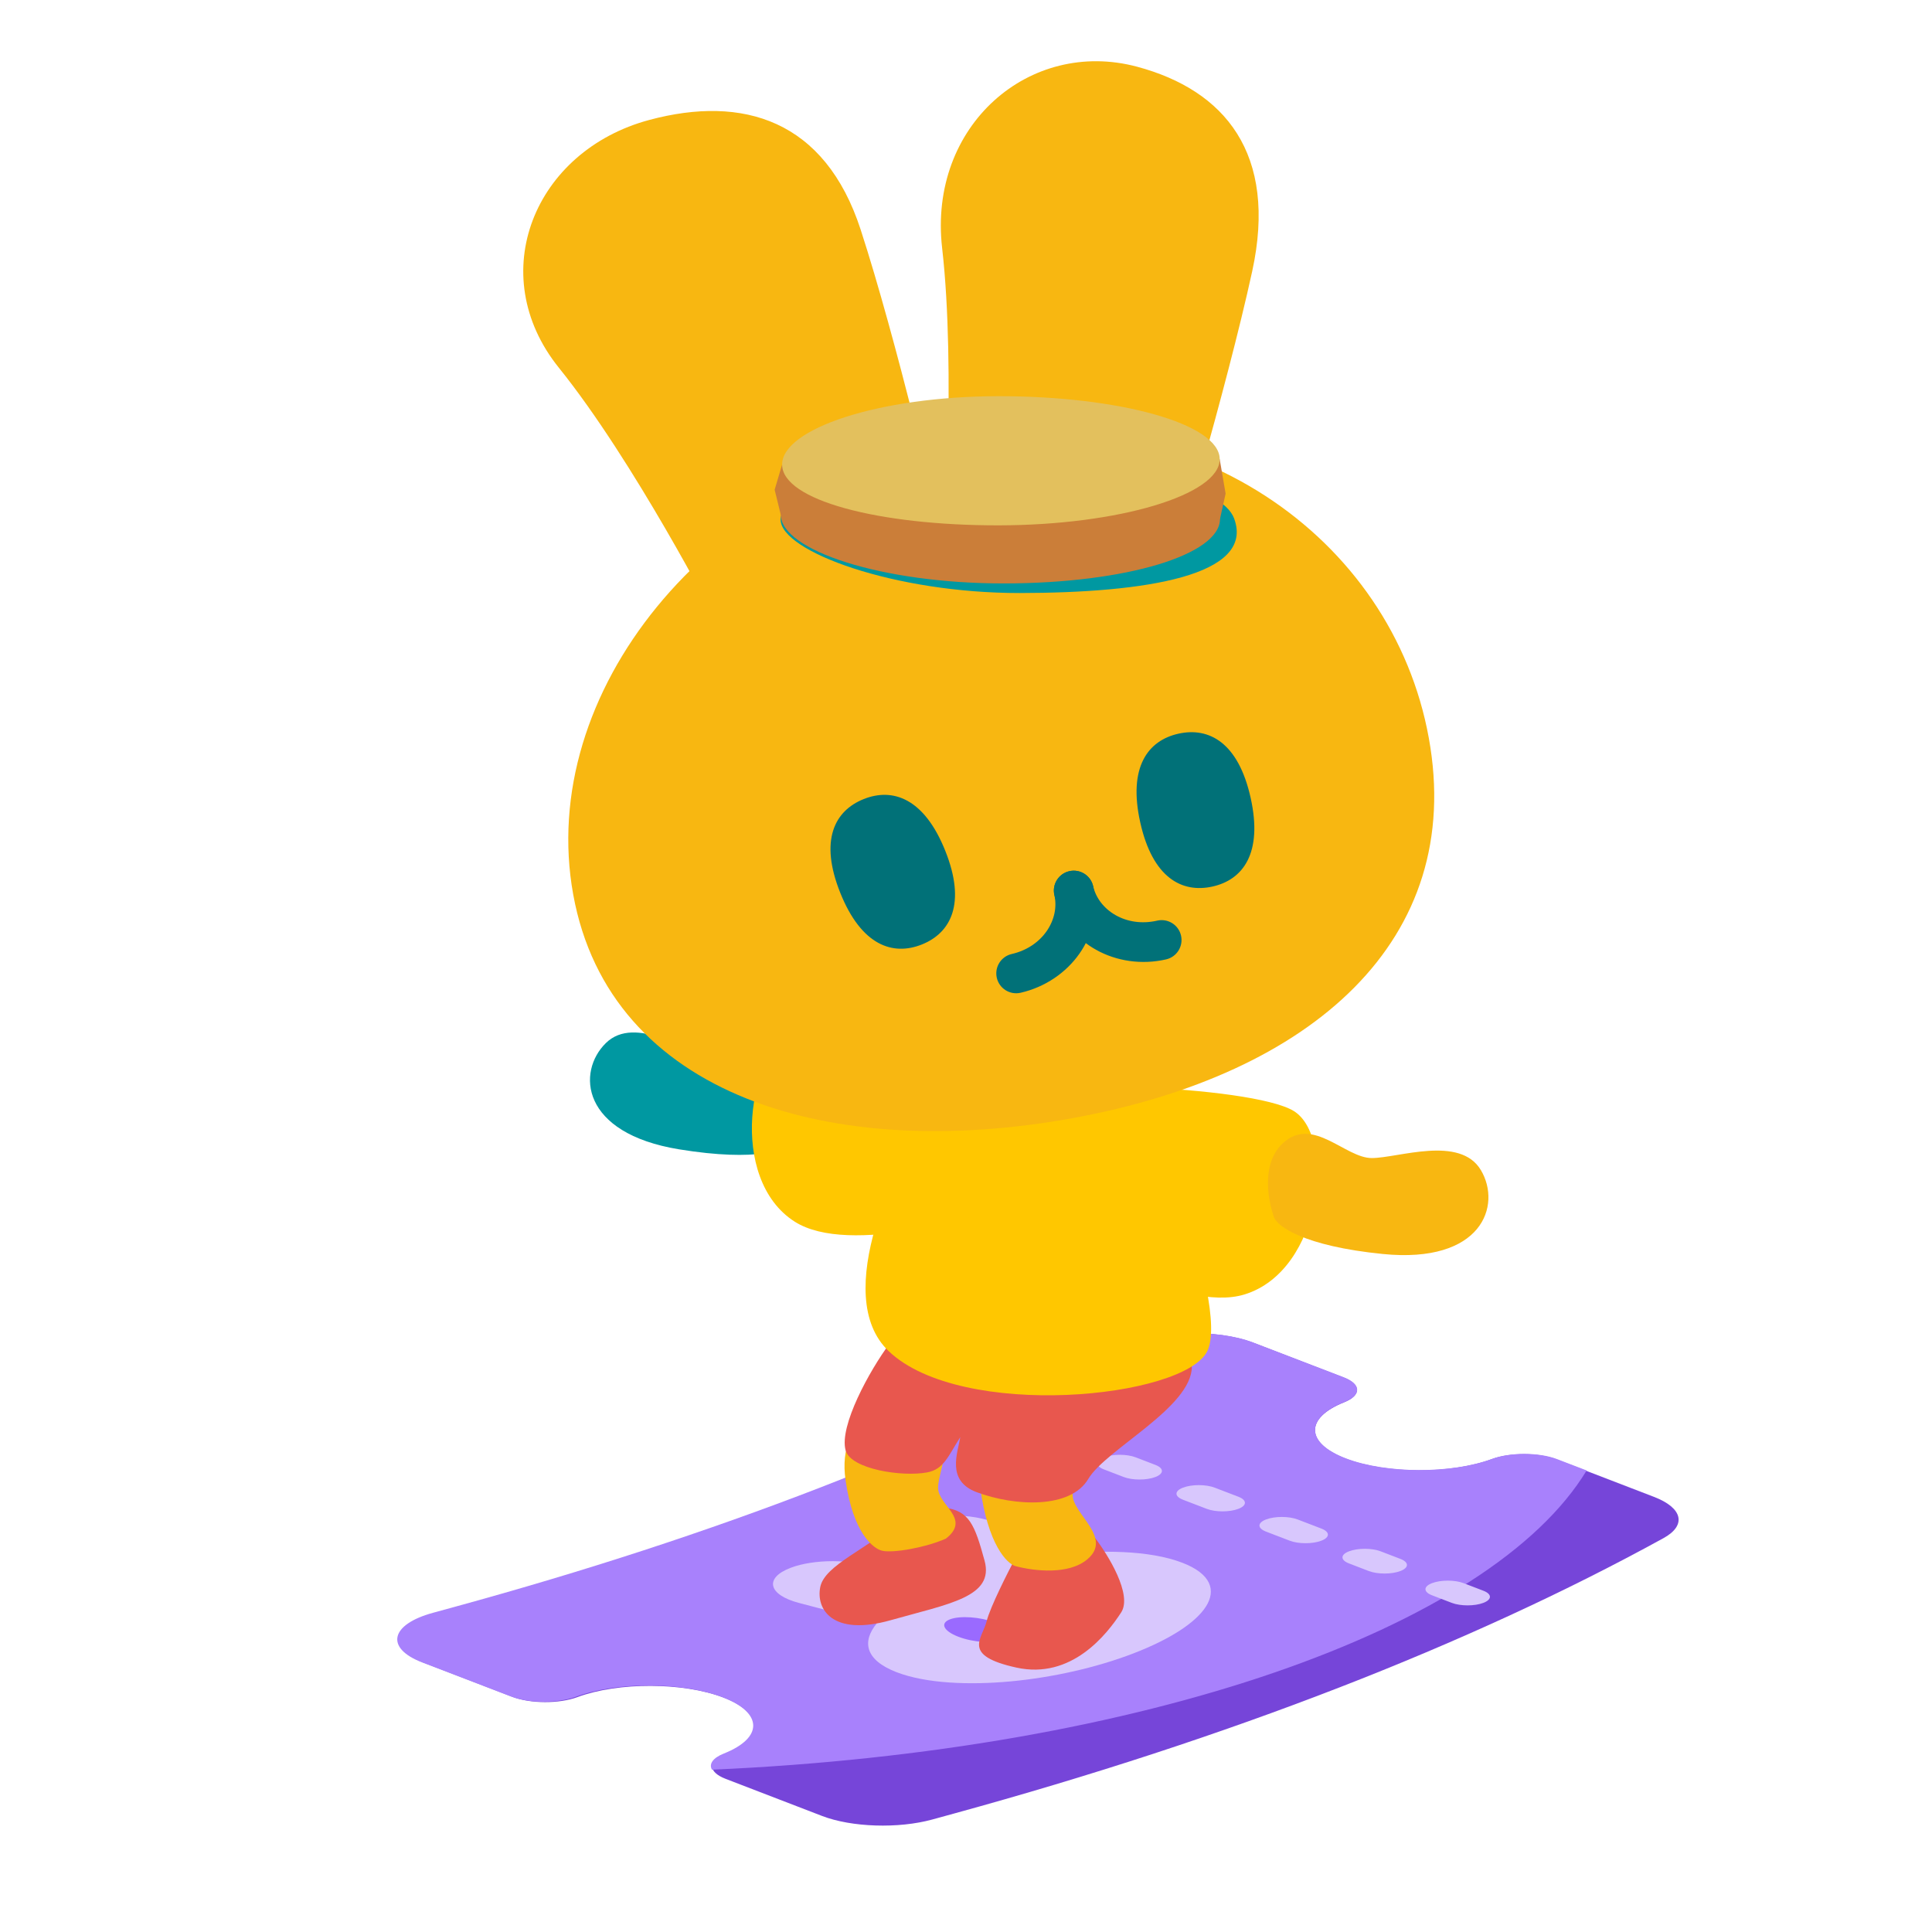 <svg xmlns="http://www.w3.org/2000/svg" width="192" height="192" fill="none" viewBox="0 0 192 192"><path fill="#7645D9" d="M72.11 176.779C70.34 176.098 70.315 174.997 72.054 174.304C75.976 172.742 75.933 170.251 71.924 168.709C67.915 167.167 61.441 167.15 57.379 168.659C55.579 169.328 52.716 169.318 50.946 168.637L42.13 165.245C38.447 163.829 38.955 161.478 43.195 160.315L45.326 159.73C71.21 152.629 93.752 143.879 111.982 133.858C114.916 132.246 120.925 132.043 124.543 133.435L133.516 136.887C135.284 137.567 135.312 138.667 133.579 139.36C129.671 140.922 129.72 143.409 133.724 144.949C137.728 146.49 144.191 146.508 148.253 145.005C150.055 144.338 152.912 144.349 154.68 145.029L164.381 148.761C167.235 149.859 167.629 151.588 165.314 152.86C146.026 163.462 122.175 172.719 94.789 180.233L92.66 180.818C89.273 181.747 84.636 181.598 81.695 180.467L72.11 176.779Z"/><path fill="#A881FC" fill-rule="evenodd" d="M70.756 175.87C70.434 175.311 70.827 174.703 71.938 174.262C75.868 172.7 75.825 170.211 71.808 168.67C67.79 167.128 61.302 167.112 57.233 168.62C55.428 169.288 52.56 169.279 50.786 168.598L41.951 165.208C38.261 163.792 38.77 161.443 43.019 160.281L45.154 159.696C71.092 152.599 93.682 143.854 111.95 133.84C114.89 132.228 120.911 132.026 124.537 133.417L133.529 136.867C135.3 137.547 135.328 138.645 133.592 139.338C129.676 140.9 129.725 143.385 133.737 144.924C137.749 146.464 144.226 146.482 148.297 144.98C150.102 144.314 152.965 144.324 154.737 145.004L157.68 146.133C148.115 161.91 113.479 173.995 70.756 175.87Z" clip-rule="evenodd"/><path fill="#D8C7FD" fill-rule="evenodd" d="M104.608 141.661L106.572 142.414C107.439 142.747 107.439 143.287 106.572 143.619C105.704 143.952 104.297 143.952 103.43 143.619L101.466 142.866C100.598 142.533 100.598 141.993 101.466 141.661C102.334 141.328 103.74 141.328 104.608 141.661Z" clip-rule="evenodd"/><path fill="#D8C7FD" fill-rule="evenodd" d="M112.856 144.825L114.819 145.579C115.687 145.911 115.687 146.451 114.819 146.784C113.952 147.117 112.545 147.117 111.677 146.784L109.714 146.031C108.846 145.698 108.846 145.158 109.714 144.825C110.581 144.492 111.988 144.492 112.856 144.825Z" clip-rule="evenodd"/><path fill="#D8C7FD" fill-rule="evenodd" d="M123.067 149.948C122.199 150.281 120.793 150.281 119.925 149.948L117.569 149.044C116.701 148.711 116.701 148.172 117.569 147.839C118.436 147.506 119.843 147.506 120.71 147.839L123.067 148.743C123.935 149.076 123.935 149.616 123.067 149.948Z" clip-rule="evenodd"/><path fill="#D8C7FD" fill-rule="evenodd" d="M131.315 153.113C130.447 153.446 129.04 153.446 128.173 153.113L125.816 152.209C124.949 151.876 124.949 151.336 125.816 151.003C126.684 150.67 128.091 150.67 128.958 151.003L131.315 151.907C132.182 152.24 132.182 152.78 131.315 153.113Z" clip-rule="evenodd"/><path fill="#D8C7FD" fill-rule="evenodd" d="M137.206 154.168L139.169 154.921C140.037 155.254 140.037 155.794 139.169 156.127C138.302 156.46 136.895 156.46 136.027 156.127L134.064 155.373C133.196 155.04 133.196 154.501 134.064 154.168C134.931 153.835 136.338 153.835 137.206 154.168Z" clip-rule="evenodd"/><path fill="#D8C7FD" fill-rule="evenodd" d="M145.453 157.332L147.417 158.086C148.285 158.419 148.285 158.958 147.417 159.291C146.549 159.624 145.143 159.624 144.275 159.291L142.311 158.538C141.444 158.205 141.444 157.665 142.311 157.332C143.179 156.999 144.586 156.999 145.453 157.332Z" clip-rule="evenodd"/><path fill="#D8C7FD" fill-rule="evenodd" d="M90.394 154.487C88.08 153.599 88.08 152.159 90.394 151.271C93.017 150.265 97.377 150.42 99.473 151.594L104.753 154.55C109.36 153.982 114.25 154.058 117.491 155.301C120.403 156.419 120.845 158.066 119.858 159.635C118.859 161.222 116.334 162.894 112.621 164.319C108.909 165.744 104.551 166.712 100.414 167.096C96.323 167.474 92.031 167.305 89.118 166.187C85.896 164.951 85.684 163.089 87.133 161.331L79.397 159.297C76.337 158.493 75.934 156.82 78.556 155.813C80.871 154.925 84.623 154.925 86.937 155.813L92.298 157.87C92.829 157.632 93.392 157.397 93.987 157.169C94.562 156.949 95.15 156.74 95.751 156.542L90.394 154.487Z" clip-rule="evenodd"/><path fill="#9A6AFF" d="M98.9 161.249C100.372 161.813 100.745 162.586 99.733 162.974C98.721 163.363 96.708 163.22 95.236 162.655C93.764 162.09 93.391 161.317 94.403 160.929C95.415 160.541 97.428 160.684 98.9 161.249Z"/><path fill="#9A6AFF" d="M108.562 157.542C110.034 158.107 110.407 158.879 109.395 159.267C108.383 159.656 106.369 159.513 104.897 158.948C103.425 158.383 103.052 157.61 104.064 157.222C105.076 156.834 107.09 156.977 108.562 157.542Z"/><path fill="#E8574E" d="M111.419 160.243C112.558 158.49 110.14 154.544 108.788 152.791L101.007 154.654C100.167 156.225 98.399 159.717 98.049 161.12C97.61 162.873 95.528 164.517 101.007 165.723C106.487 166.928 109.994 162.435 111.419 160.243Z"/><path fill="#E8574E" d="M81.515 157.723C81.953 155.531 86.118 153.996 89.844 150.818C90.392 150.38 91.97 149.569 93.899 149.832C96.31 150.161 96.858 151.476 97.844 155.092C98.831 158.709 94.337 159.367 88.529 161.01C82.72 162.654 81.077 159.914 81.515 157.723Z"/><path fill="#F8B711" d="M93.224 147.851C93.224 149.614 96.544 150.917 94.008 152.901C92.062 153.777 88.748 154.377 87.652 154.106C86.792 153.894 84.794 152.405 84.033 147.116C83.082 140.505 88.681 139.183 92.062 140.579C95.442 141.974 93.224 146.088 93.224 147.851Z"/><path fill="#F8B711" d="M106.594 148.547C106.594 150.468 110.609 152.789 108.073 154.95C106.214 156.534 102.794 156.133 100.934 155.645C100.074 155.413 98.164 153.509 97.403 147.747C96.453 140.544 102.052 139.103 105.432 140.624C108.813 142.144 106.594 146.626 106.594 148.547Z"/><path fill="#E8574E" d="M84.035 144.133C83.378 141.722 86.41 136.206 88.419 133.503C98.246 132.955 118.447 129.338 118.447 135.804C118.447 139.872 109.899 144.024 108.146 146.983C106.392 149.942 100.913 149.722 97.077 148.298C94.008 147.158 95.177 144.389 95.433 142.818C94.243 144.669 93.815 146.011 92.145 146.325C89.663 146.792 84.548 146.012 84.035 144.133Z"/><path fill="#FFC700" d="M88.31 134.27C82.523 128.747 89.04 115.237 93.022 109.173C96.931 108.333 105.625 106.653 109.132 106.653C113.516 106.653 122.283 129.557 119.982 134.27C117.68 138.982 95.543 141.174 88.31 134.27Z"/><path fill="#FFC700" d="M123.669 128.643C117.44 130.546 105.397 123.297 100.154 119.434C99.946 116.965 99.665 111.523 100.206 109.503C100.882 106.978 124.36 107.857 128.556 110.402C132.753 112.947 131.454 126.264 123.669 128.643Z"/><path fill="#F8B711" d="M136.322 115.086C133.692 115.086 130.514 110.921 127.555 113.551C125.385 115.48 125.934 119.028 126.604 120.958C126.921 121.85 129.527 123.831 137.418 124.62C147.281 125.607 149.254 119.798 147.172 116.291C145.09 112.784 138.952 115.086 136.322 115.086Z"/><path fill="#0098A1" d="M71.012 105.293C73.552 105.973 77.7 102.773 79.878 106.08C81.474 108.504 80.025 111.79 78.879 113.48C78.342 114.259 75.312 115.499 67.486 114.219C57.703 112.619 57.301 106.498 60.22 103.649C63.139 100.801 68.471 104.612 71.012 105.293Z"/><path fill="#FFC700" d="M78.993 121.417C84.363 124.814 97.498 120.988 103.394 118.65C104.211 116.354 105.844 111.25 105.844 109.19C105.844 106.617 83.575 101.469 78.993 102.82C74.411 104.171 72.28 117.17 78.993 121.417Z"/><path fill="#F8B711" d="M55.542 36.549C48.053 27.247 53.098 14.981 64.531 11.918C73.847 9.421 81.98 11.921 85.528 22.81C89.077 33.7 93.373 52.087 93.373 52.087C94.976 58.069 90.968 64.34 84.422 66.094C79.271 67.474 73.896 65.656 71.121 61.596C71.121 61.596 63.03 45.852 55.542 36.549Z"/><path fill="#F8B711" d="M93.628 24.655C92.23 12.466 102.337 3.772 113.011 6.632C121.708 8.963 126.987 15.265 124.444 26.953C121.901 38.642 116.249 57.539 116.249 57.539C114.574 63.788 108.263 67.526 102.151 65.889C97.343 64.6 93.935 60.283 93.721 55.208C93.721 55.208 95.026 36.845 93.628 24.655Z"/><path fill="#F8B711" d="M141.993 73.337C145.64 93.399 130.444 106.784 106.56 111.125C82.676 115.467 60.613 108.961 56.966 88.899C53.319 68.837 70.38 47.827 94.264 43.485C118.148 39.144 138.346 53.275 141.993 73.337Z"/><path fill="#017178" fill-rule="evenodd" d="M106.266 86.579C107.33 86.335 108.39 86.999 108.634 88.063C109.749 92.924 106.307 97.54 101.428 98.659C100.365 98.903 99.305 98.239 99.061 97.175C98.817 96.112 99.481 95.052 100.545 94.808C103.651 94.096 105.332 91.343 104.782 88.946C104.539 87.882 105.203 86.823 106.266 86.579Z" clip-rule="evenodd"/><path fill="#017178" fill-rule="evenodd" d="M106.267 86.579C107.33 86.335 108.39 86.999 108.634 88.062C109.184 90.46 111.897 92.204 115.002 91.492C116.066 91.248 117.126 91.913 117.369 92.976C117.613 94.04 116.949 95.099 115.885 95.343C111.007 96.462 105.897 93.807 104.783 88.946C104.539 87.882 105.203 86.823 106.267 86.579Z" clip-rule="evenodd"/><path fill="#017178" d="M93.939 84.549C96.035 89.787 94.494 92.709 91.612 93.862C88.731 95.015 85.6 93.963 83.504 88.726C81.407 83.488 82.948 80.567 85.83 79.413C88.711 78.26 91.842 79.312 93.939 84.549Z"/><path fill="#017178" d="M124.288 79.289C125.513 84.796 123.522 87.431 120.492 88.105C117.462 88.779 114.542 87.237 113.316 81.73C112.091 76.223 114.082 73.588 117.112 72.913C120.142 72.239 123.063 73.782 124.288 79.289Z"/><path fill="#0098A1" d="M122.647 51.529C124.747 57.212 113.819 58.919 101.35 58.934C88.88 58.948 77.58 54.795 77.576 51.639C77.572 48.483 87.862 46.309 100.332 46.294C112.802 46.28 121.481 48.371 122.647 51.529Z"/><path fill="#CB7E39" d="M121.243 51.574C121.247 55.118 111.959 57.967 99.798 57.981C87.637 57.996 77.594 54.689 77.59 51.145C77.586 47.6 87.621 45.161 99.783 45.146C111.944 45.132 121.238 48.029 121.243 51.574Z"/><path fill="#CB7E39" d="M121.213 45.636L77.726 46.169L76.983 48.666L77.59 51.145L121.242 51.574L121.8 49.058L121.213 45.636Z"/><path fill="#E3C05D" d="M121.213 45.636C121.217 49.181 111.167 52.194 99.241 52.209C87.316 52.223 77.73 49.713 77.726 46.169C77.722 42.625 87.301 39.388 99.226 39.373C111.152 39.359 121.209 42.092 121.213 45.636Z"/></svg>